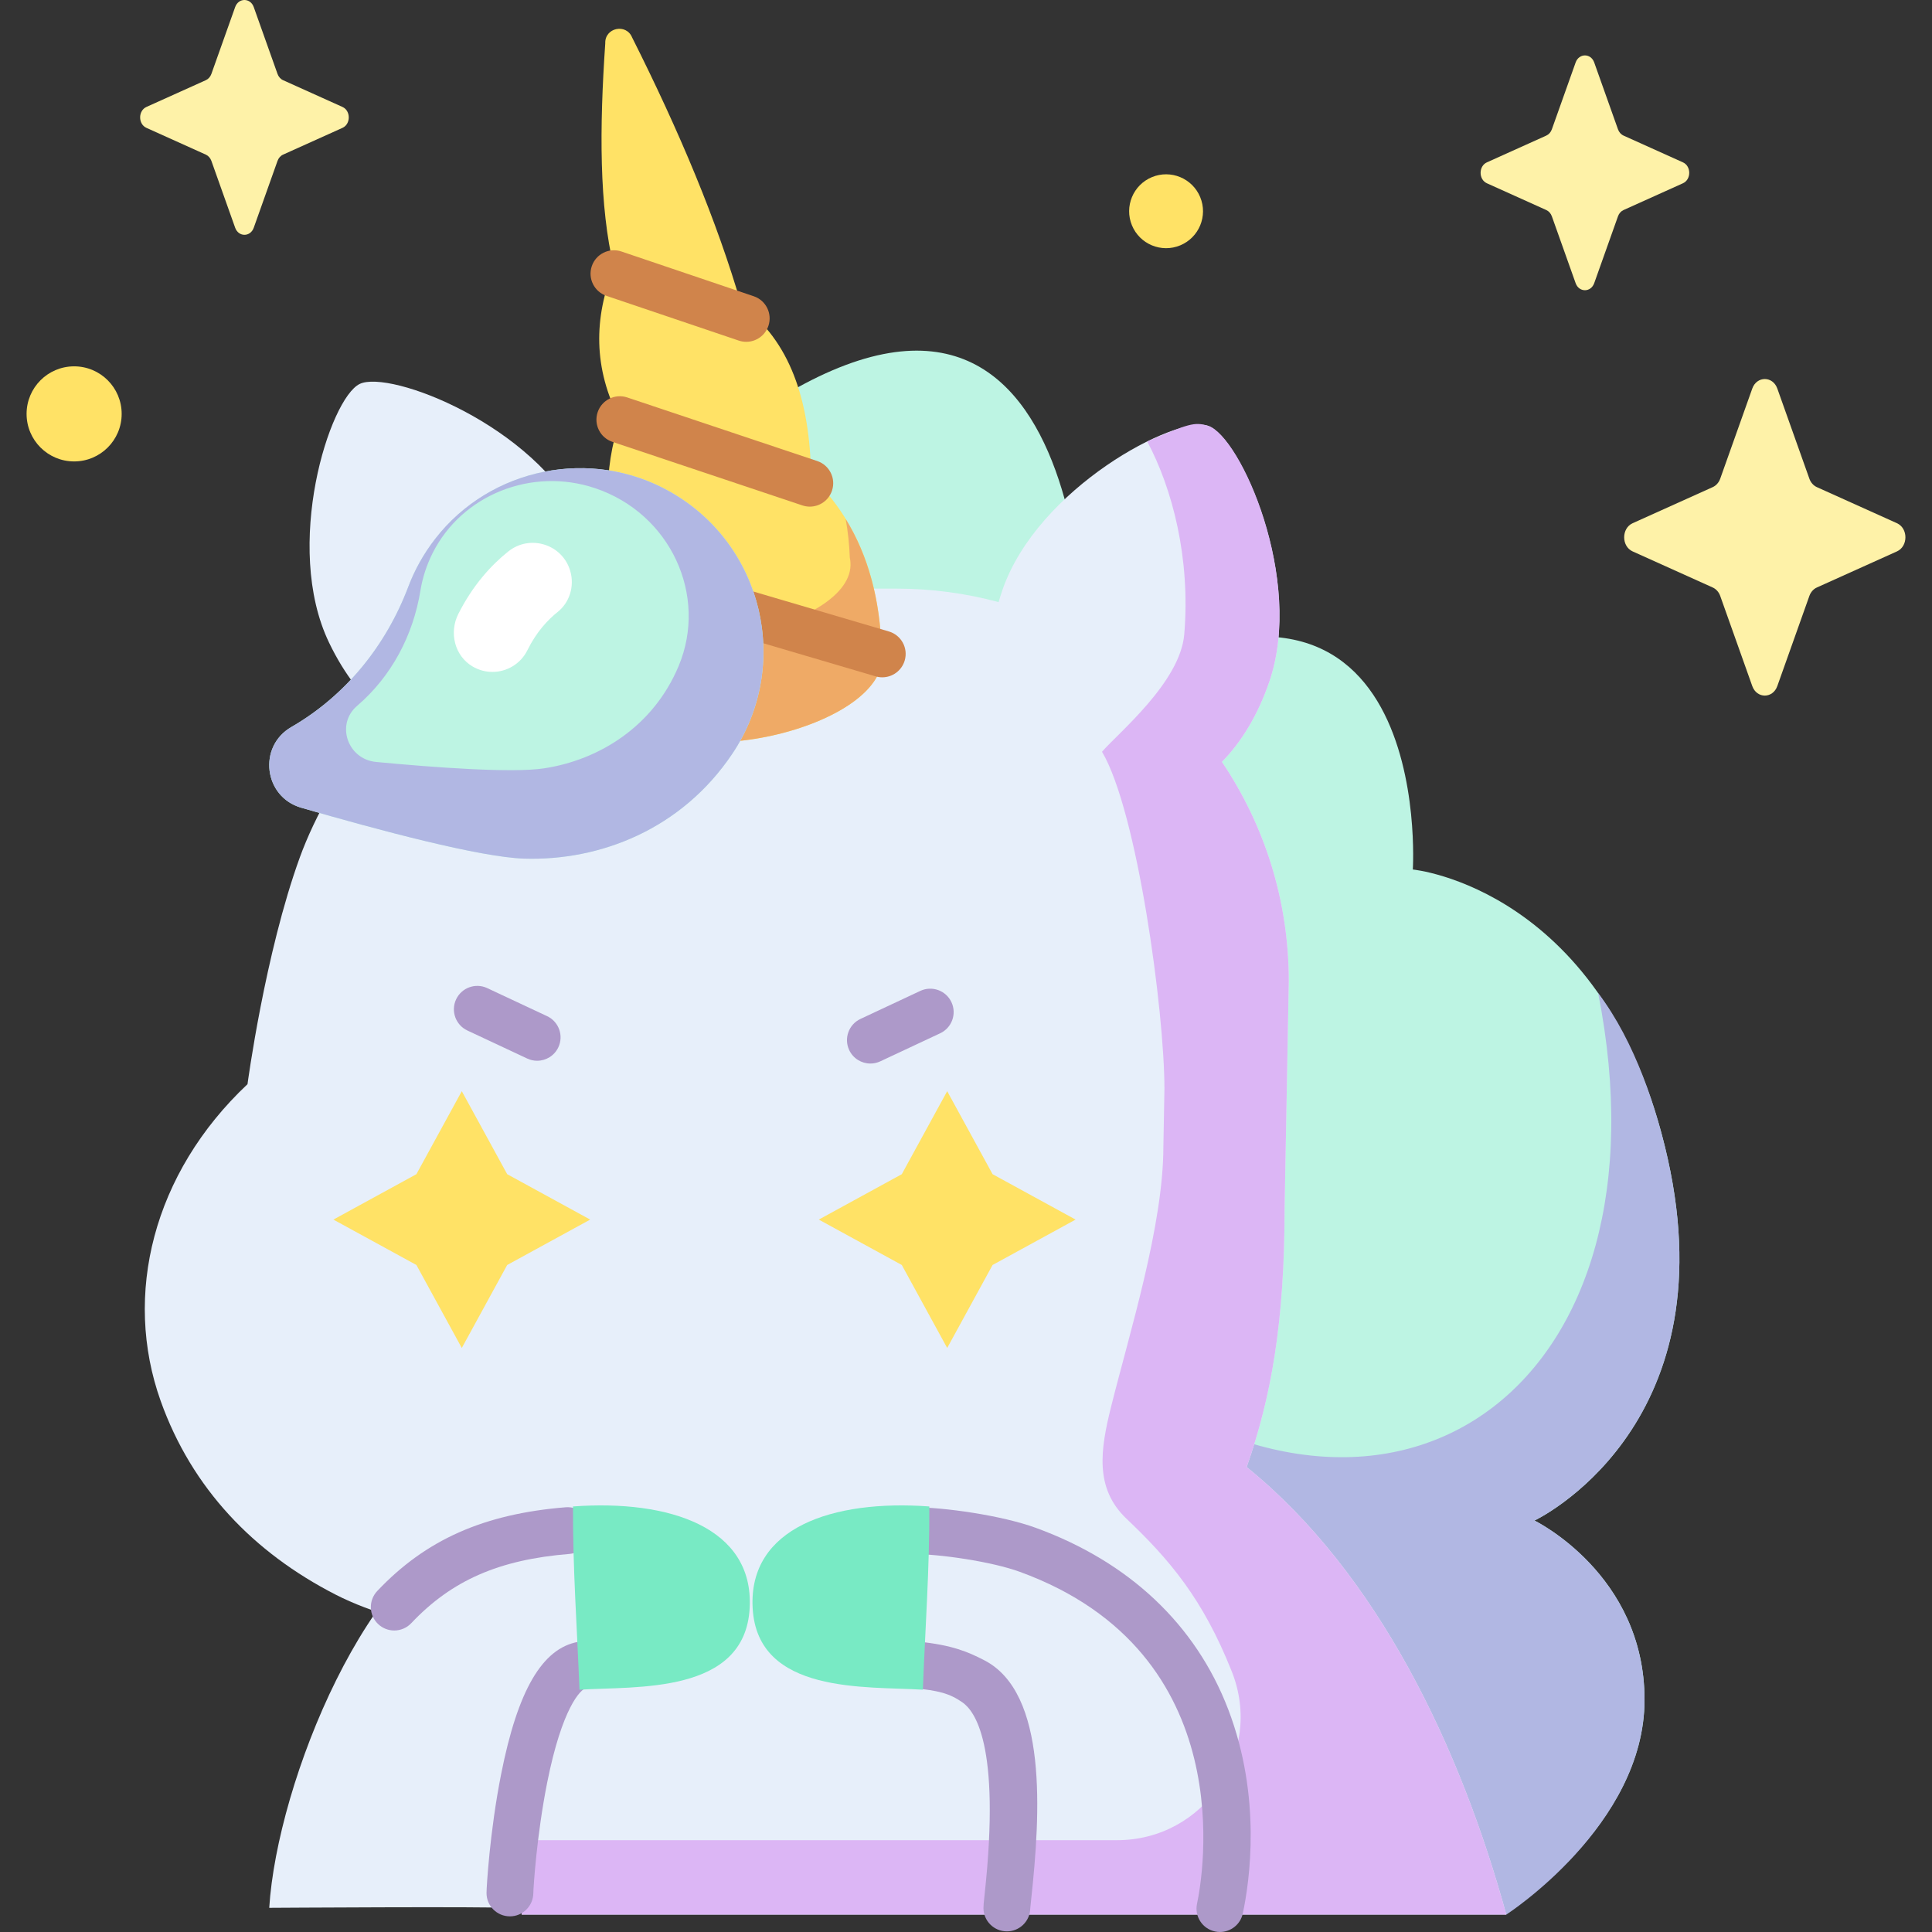 <svg id="Capa_1" enable-background="new 0 0 512 512" height="512" viewBox="0 0 512 512" width="512" xmlns="http://www.w3.org/2000/svg"><rect x="0" y="0" width="512" height="512" fill="#333333" stroke="none"/><g><g><path d="m399.153 507.119s36.663-23.331 36.663-56.661-29.164-47.495-29.164-47.495 51.335-24.147 35.312-95.909-67.552-76.626-67.552-76.626 6.299-99.325-86.582-46.019c0 0 5.923-133.447-82.801-77.994l8.223 236.098z" fill="#bdf4e3"/><path d="m406.653 402.962s51.335-24.146 35.312-95.909c-2.882-12.906-8.587-30.951-18.436-43.873 20.332 102.857-51.676 155.936-128.22 100.92-4.108-2.952-14.921 34.138-19.853 33.491l123.727 109.797s36.633-23.6 36.633-56.931c.001-33.329-29.163-47.495-29.163-47.495z" fill="#b1b7e3"/><path d="m399.184 507.389c-12.171-44.303-34.068-90.489-68.807-118.605 6.529-18.498 10.058-38.451 10.058-68.669l1.109-60.123c0-21.516-6.534-41.505-17.726-58.093 5.135-5.226 9.479-12.273 12.544-21.182 9.336-27.132-7.744-64.957-16.193-67.864s-45.188 16.399-54.525 43.53c-.369 1.072-.695 2.13-1.003 3.182-8.64-2.326-17.723-3.574-27.098-3.574h-64.181c-4.793 0-9.398.365-13.822 1.037-.657-5.898-2.469-12.197-5.618-18.755-12.291-25.596-50.618-40.354-58.589-36.527-7.97 3.828-20.416 42.966-8.126 68.563 4.066 8.469 9.191 14.931 14.891 19.484-11.303 12.815-18.793 26.843-22.627 37.386-9.252 25.445-13.879 60.141-13.879 60.141-25.064 23.595-33.038 55.88-23.009 83.96 8.275 23.17 24.607 40.158 46.34 51.305 19.102 9.798 50.101 13.31 67.077 11.833-9.434 20.753-14.416 50.629-17.763 72.97h260.947z" fill="#e7effa"/><path d="m330.377 388.784c6.529-18.498 10.058-38.451 10.058-68.669l1.109-60.123c0-21.516-6.534-41.505-17.726-58.093 5.135-5.226 9.479-12.273 12.544-21.182 9.336-27.132-7.665-65.198-16.193-67.864-3.638-1.138-5.284-.521-16.146 4.128 6.651 12.479 11.504 30.914 9.821 51.104-1.059 12.712-17.499 26.163-21.799 31.136 9.371 15.782 16.545 68.873 16.545 89.344l-.281 15.264c0 20.953-8.986 49.435-13.854 68.958-2.839 11.386-4.424 21.617 4.085 29.697 11.441 10.863 20.303 21.317 27.923 40.55 8.484 21.41-7.371 44.63-30.4 44.63h-154.64c-1.221 6.909-2.267 13.603-3.184 19.724h260.945c-12.171-44.303-34.068-90.488-68.807-118.604z" fill="#dcb6f5"/><path d="m233.807 173.292c-.034-.462-.089-.927-.19-1.396-.649-18.042-6.132-33.662-18.67-45.749-.312-20.189-5.67-35.903-18.456-45.225-6.457-22.32-16.47-46.132-28.97-70.988-1.564-3.832-7.28-2.595-7.12 1.54-1.537 22.376-1.636 43.164 2.304 59.492-5.404 13.286-5.491 26.679 1.559 40.246-4.369 13.438-4.561 27.399 1.63 42.067-6.54 14.121-1.652 27.021.114 33.132 7.254 20.509 69.306 7.396 67.799-13.119z" fill="#ffe266"/><path d="m233.807 173.292c-.034-.462-.089-.927-.19-1.396-.461-12.813-3.377-24.396-9.51-34.368.603 3.305.971 6.724 1.102 10.258.089.4.138.797.168 1.191 1.327 17.504-53.296 28.692-59.682 11.194-.3-1.006-.702-2.231-1.115-3.634-4.48 12.821-.201 24.238 1.428 29.875 7.254 20.508 69.306 7.395 67.799-13.12z" fill="#efaa66"/><g><g><path d="m197.761 90.586c-.659 0-1.33-.106-1.988-.329l-35.056-11.855c-3.246-1.097-4.986-4.618-3.889-7.862 1.096-3.245 4.622-4.987 7.862-3.889l35.056 11.855c3.246 1.097 4.986 4.618 3.889 7.862-.874 2.586-3.288 4.218-5.874 4.218z" fill="#d0844b"/></g><g><path d="m214.608 134.263c-.653 0-1.316-.104-1.97-.323l-50.343-16.846c-3.249-1.086-5-4.601-3.913-7.85 1.087-3.25 4.605-5.002 7.85-3.913l50.343 16.846c3.249 1.086 5 4.601 3.913 7.85-.868 2.595-3.287 4.236-5.88 4.236z" fill="#d0844b"/></g><g><path d="m233.81 179.496c-.581 0-1.171-.083-1.757-.255l-67.914-20.013c-3.286-.968-5.165-4.417-4.196-7.703.968-3.286 4.421-5.164 7.703-4.196l67.914 20.013c3.286.968 5.165 4.417 4.196 7.703-.796 2.701-3.267 4.451-5.946 4.451z" fill="#d0844b"/></g></g><path d="m77.2 192.675c14.421-8.327 25.117-21.618 31.006-37.193 1.673-4.424 4.031-8.693 7.105-12.662 14.681-18.957 41.462-24.331 62.308-12.485 24.863 14.128 32.093 46.077 16.465 69.397-13.456 20.078-35.135 28.451-55.193 27.812-11.685-.372-38.631-7.561-59.091-13.498-9.904-2.874-11.531-16.214-2.6-21.371z" fill="#bdf4e3"/><path d="m177.619 130.335c-20.846-11.845-47.627-6.471-62.308 12.485-3.074 3.969-5.432 8.237-7.105 12.662-5.89 15.575-16.586 28.867-31.007 37.194-8.931 5.157-7.304 18.497 2.6 21.371 20.46 5.937 47.406 13.126 59.091 13.498 20.058.638 41.738-7.735 55.193-27.813 15.629-23.321 8.4-55.269-16.464-69.397zm2.241 46.136c-6.709 16.065-21.083 24.913-35.628 27.141-8.473 1.298-28.953-.207-44.575-1.689-7.562-.718-10.716-9.979-5.049-14.837 9.151-7.844 14.881-18.718 16.809-30.572.547-3.367 1.612-6.715 3.236-9.947 7.759-15.432 26.253-22.831 43.031-17.201 20.013 6.712 29.969 28.446 22.176 47.105z" fill="#b1b7e3"/><g><path d="m130.496 178.066c-1.791 0-3.614-.467-5.29-1.462-4.74-2.813-6.232-8.975-3.75-13.897 3.86-7.656 8.73-12.948 13.232-16.556 5.804-4.65 14.464-1.889 16.465 5.274 1.102 3.944-.182 8.219-3.386 10.77-2.578 2.052-5.602 5.258-7.992 10.104-1.8 3.65-5.466 5.767-9.279 5.767z" fill="#fff"/></g><path d="m270.688 403.606c33.856 9.646 50.546 37.764 42.735 65.178-4.16-1.972-45.302-3.347-49.357-2.928-6.722.694 4.628-8.26-12.463-16.79-8.59-4.287-50.709 4.858-52.147-22.988s37.376-32.118 71.232-22.472z" fill="#e7effa"/><g><path d="m323.298 512c-.427 0-.86-.044-1.294-.136-3.351-.711-5.491-4.004-4.779-7.355 1.43-6.736 12.257-66.426-47.022-87.979-7.402-2.691-21.143-4.702-28.484-4.702-3.425 0-6.202-2.777-6.202-6.202s2.777-6.203 6.202-6.203c8.566 0 23.758 2.19 32.723 5.449 24.788 9.012 42.44 25.655 51.05 48.129 8.913 23.269 5.673 45.574 3.867 54.084-.618 2.916-3.194 4.915-6.061 4.915z" fill="#ad99c9"/></g><g><path d="m266.829 511.831c-3.422 0-6.199-2.772-6.203-6.194-.001-.684.08-1.467.314-3.63 4.347-40.19-2.824-48.716-5.895-50.867-3.383-2.37-6.393-3.135-12.814-3.743-3.413-.294-5.942-3.299-5.647-6.711.293-3.414 3.304-5.952 6.711-5.647 9.072.908 13.307 2.753 17.574 4.96 16.798 8.685 14.87 40.544 12.405 63.343-.104.964-.222 2.051-.243 2.391-.054 3.375-2.804 6.096-6.193 6.1-.004-.002-.006-.002-.009-.002z" fill="#ad99c9"/></g><path d="m246.277 399.228c-25.642-1.884-47.917 5.633-46.821 26.85 1.191 23.055 30.266 20.753 45.112 21.712.619-16.19 1.801-32.359 1.709-48.562z" fill="#78eac4"/><path d="m127.446 403.606c-29.535 8.415-54.001 68.563-56.097 101.988 0 0 59.018-.383 63.073.036 6.723.694-4.982-48.033 12.109-56.563 8.59-4.287 50.709 4.858 52.147-22.988 1.437-27.847-37.376-32.119-71.232-22.473z" fill="#e7effa"/><g><path d="m104.48 432.098c-1.529 0-3.059-.561-4.258-1.693-2.491-2.352-2.603-6.278-.25-8.769 12.834-13.589 28.233-20.434 49.931-22.194 3.408-.286 6.407 2.265 6.684 5.681.277 3.414-2.266 6.408-5.681 6.684-18.664 1.514-31.199 7.001-41.915 18.348-1.221 1.291-2.864 1.943-4.511 1.943z" fill="#ad99c9"/></g><g><path d="m135.138 507.852c-.013 0-.025 0-.038 0-3.415-.02-6.17-2.774-6.165-6.189.002-1.435.835-16.189 3.882-31.552 4.396-22.163 10.874-33.284 20.387-34.998 3.374-.612 6.595 1.633 7.204 5.005.607 3.371-1.633 6.596-5.005 7.204-1.555.28-6.45 5.319-10.381 25.015-2.808 14.076-3.668 27.988-3.682 29.356-.037 3.401-2.805 6.159-6.202 6.159z" fill="#ad99c9"/></g><path d="m151.856 399.228c25.642-1.884 47.917 5.633 46.821 26.85-1.191 23.055-30.266 20.753-45.112 21.712-.619-16.19-1.8-32.359-1.709-48.562z" fill="#78eac4"/><g><path d="m142.349 281.111c-.881 0-1.777-.189-2.628-.587l-15.863-7.432c-3.101-1.454-4.438-5.147-2.985-8.249 1.454-3.102 5.146-4.437 8.249-2.985l15.863 7.432c3.101 1.454 4.438 5.146 2.985 8.249-1.055 2.252-3.289 3.572-5.621 3.572z" fill="#ad99c9"/></g><g><path d="m230.666 281.85c-2.332 0-4.566-1.32-5.621-3.572-1.453-3.102-.116-6.795 2.985-8.249l15.863-7.432c3.104-1.449 6.796-.116 8.249 2.985 1.453 3.102.116 6.795-2.985 8.249l-15.863 7.432c-.851.399-1.747.587-2.628.587z" fill="#ad99c9"/></g><g fill="#ffe266"><path d="m122.38 289.177 12.03 21.996 21.997 12.03-21.997 12.03-12.03 21.996-12.03-21.996-21.996-12.03 21.996-12.03z"/><path d="m251.014 289.177 12.031 21.996 21.996 12.03-21.996 12.03-12.031 21.996-12.03-21.996-21.996-12.03 21.996-12.03z"/></g></g><path d="m471.01 102.978 8.492 23.877c.363 1.022 1.083 1.832 1.992 2.242l21.214 9.558c2.997 1.35 2.997 6.125 0 7.476l-21.214 9.558c-.908.409-1.628 1.219-1.992 2.242l-8.492 23.877c-1.2 3.373-5.442 3.373-6.642 0l-8.492-23.877c-.363-1.022-1.083-1.832-1.992-2.242l-21.214-9.558c-2.997-1.35-2.997-6.125 0-7.476l21.214-9.558c.909-.409 1.628-1.219 1.992-2.242l8.492-23.877c1.2-3.373 5.442-3.373 6.642 0z" fill="#fef2a8"/><path d="m67.246 1.877 6.299 17.712c.27.758.804 1.359 1.477 1.663l15.736 7.09c2.223 1.002 2.223 4.544 0 5.545l-15.736 7.09c-.674.303-1.208.904-1.477 1.663l-6.299 17.712c-.89 2.502-4.037 2.502-4.927 0l-6.299-17.713c-.27-.758-.804-1.359-1.477-1.663l-15.736-7.09c-2.223-1.002-2.223-4.544 0-5.545l15.736-7.09c.674-.304 1.208-.905 1.477-1.663l6.299-17.712c.89-2.502 4.037-2.502 4.927.001z" fill="#fef2a8"/><circle cx="19.644" cy="109.684" fill="#ffe266" r="12.599"/><ellipse cx="308.967" cy="56.073" fill="#ffe266" rx="9.785" ry="9.785" transform="matrix(.924 -.383 .383 .924 2.061 122.505)"/><path d="m422.484 16.561 6.299 17.712c.27.758.804 1.359 1.477 1.663l15.736 7.09c2.223 1.002 2.223 4.544 0 5.545l-15.736 7.09c-.674.304-1.208.904-1.477 1.663l-6.299 17.712c-.89 2.502-4.037 2.502-4.927 0l-6.299-17.712c-.27-.758-.804-1.359-1.477-1.663l-15.736-7.09c-2.223-1.002-2.223-4.544 0-5.545l15.736-7.09c.674-.303 1.208-.904 1.477-1.663l6.299-17.712c.89-2.502 4.037-2.502 4.927 0z" fill="#fef2a8"/></g></svg>